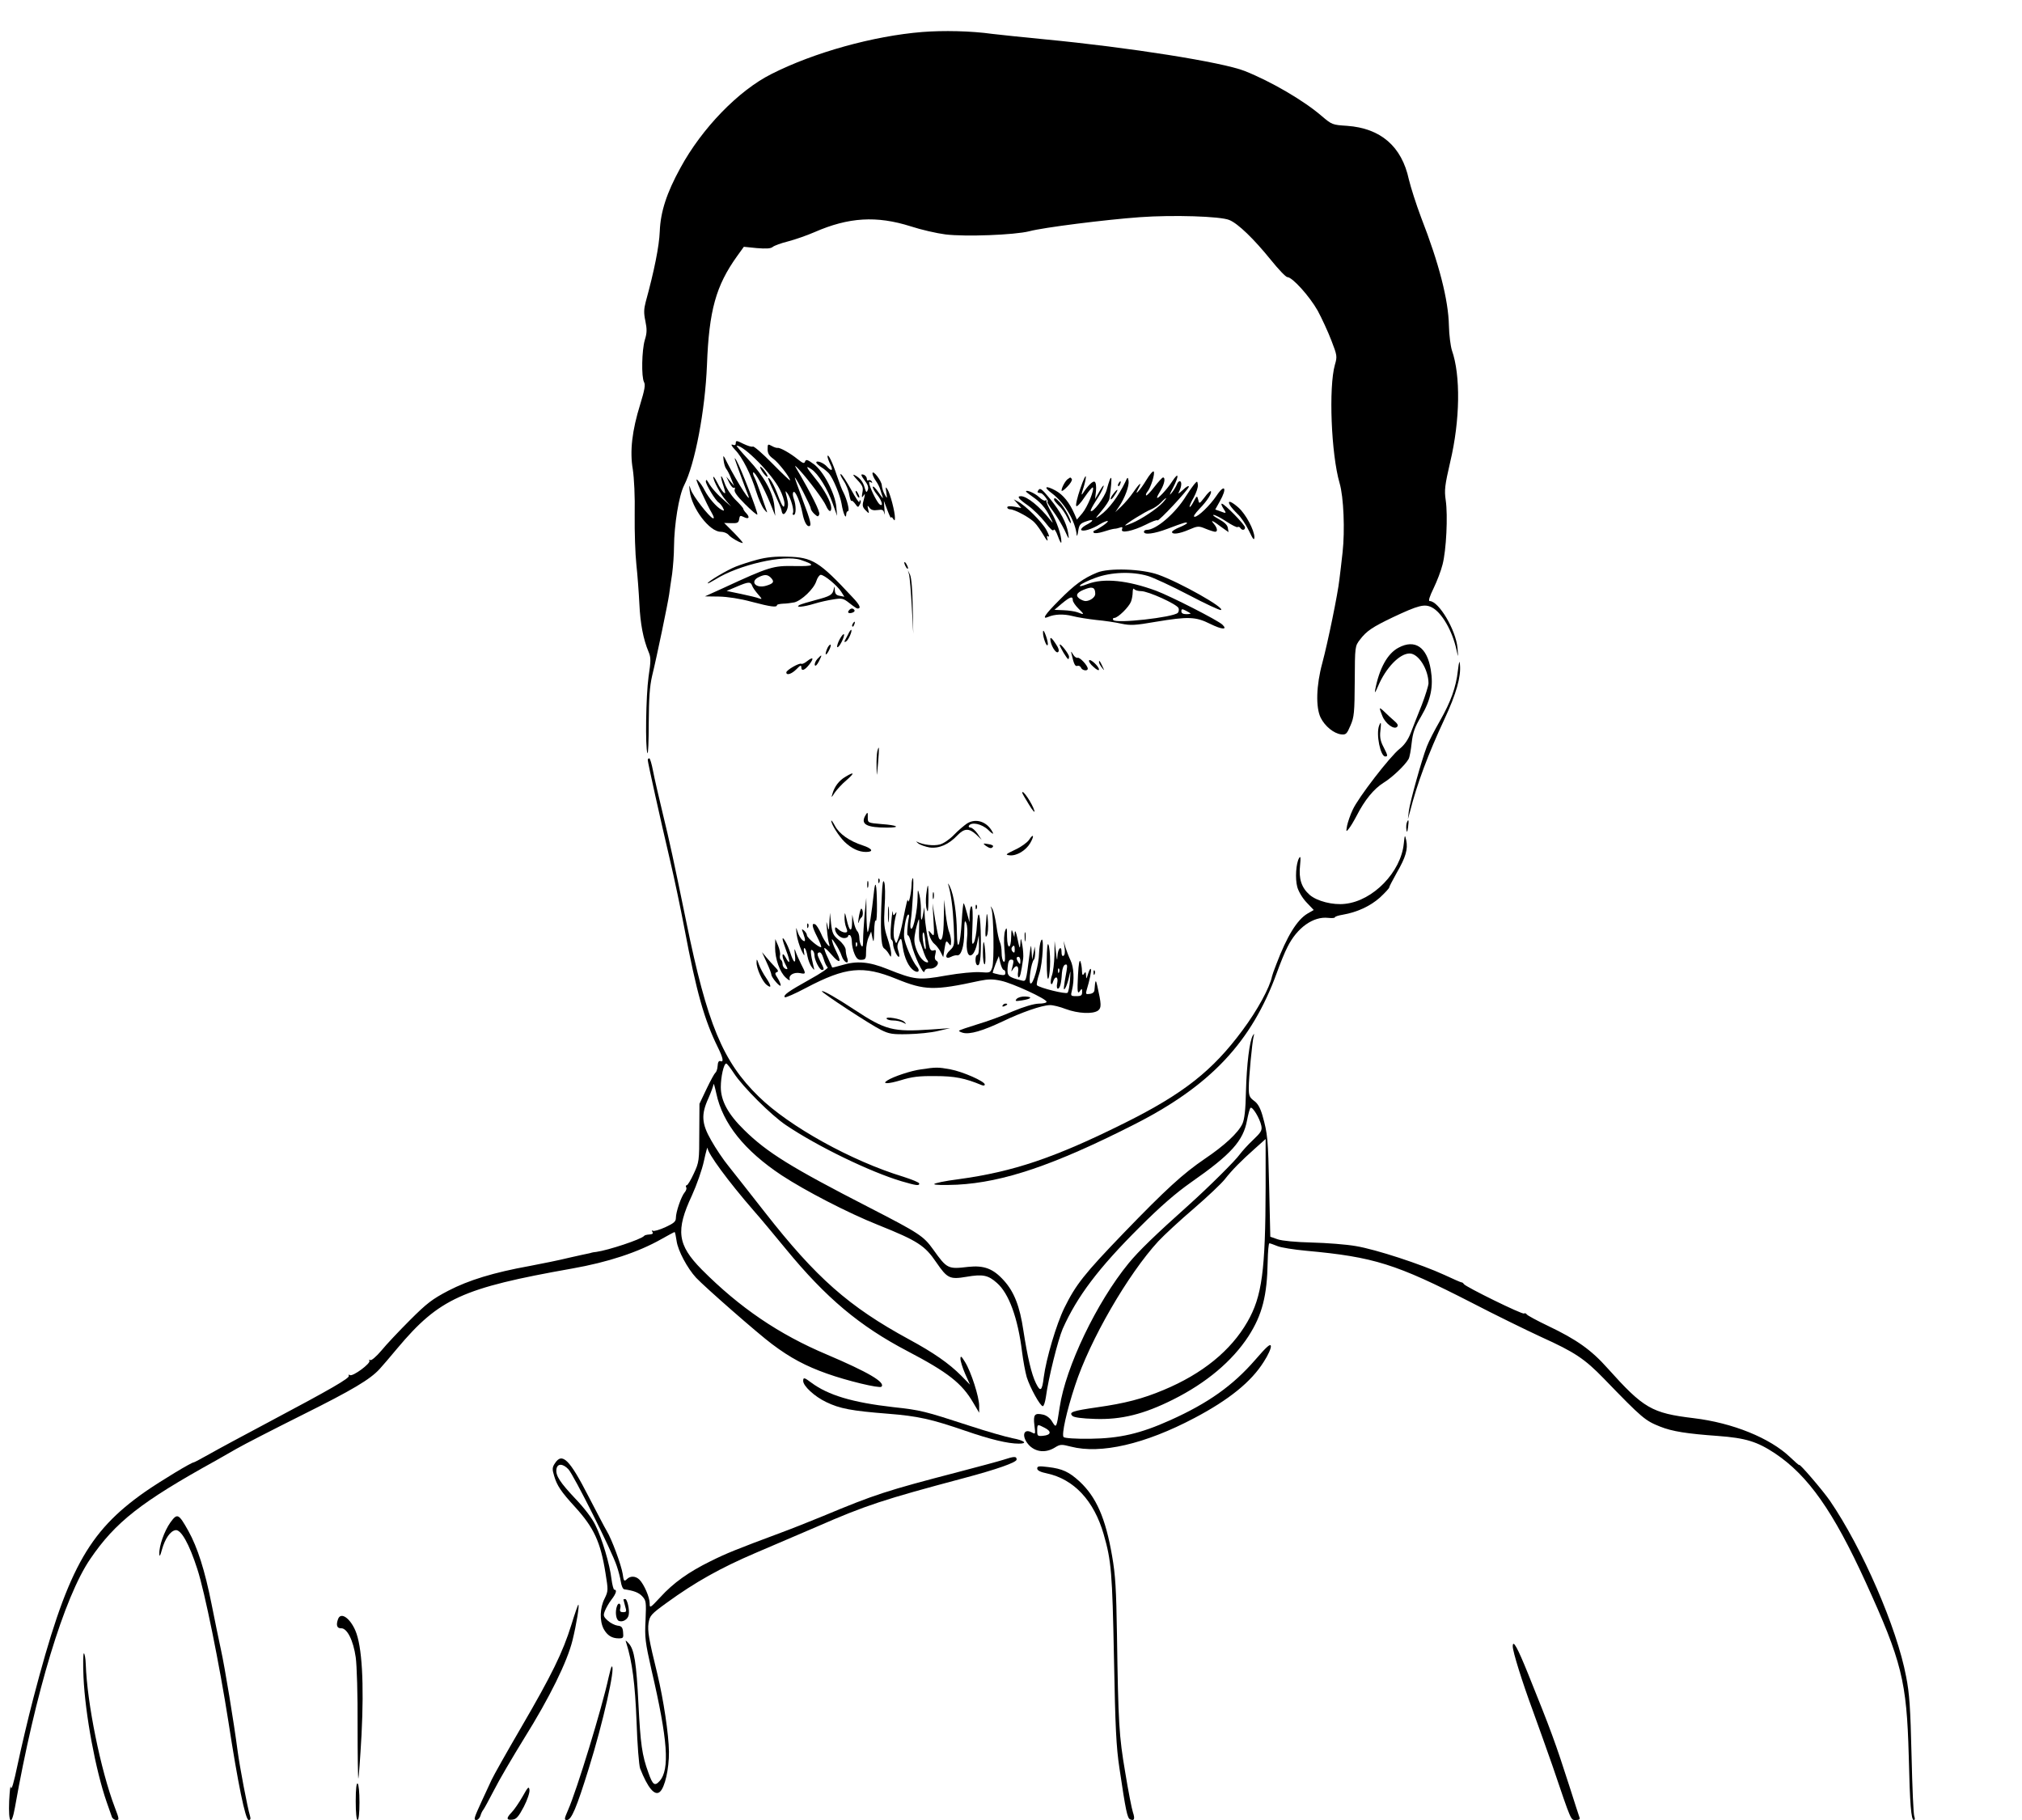 <?xml version="1.0" standalone="no"?>
<!DOCTYPE svg PUBLIC "-//W3C//DTD SVG 20010904//EN"
 "http://www.w3.org/TR/2001/REC-SVG-20010904/DTD/svg10.dtd">
<svg version="1.0" xmlns="http://www.w3.org/2000/svg"
 width="1080pt" height="972pt" viewBox="0 0 1080 972"
 preserveAspectRatio="xMidYMid meet">

<g transform="translate(0,972) scale(0.1,-0.1)"
fill="#000000" stroke="none">
<path d="M4925 9549 c-259 -21 -577 -109 -804 -224 -176 -88 -372 -290 -487
-502 -73 -133 -106 -234 -110 -338 -3 -80 -30 -213 -75 -377 -10 -38 -11 -60
-2 -102 9 -44 9 -64 -3 -102 -16 -55 -19 -196 -4 -225 8 -14 3 -42 -20 -117
-44 -141 -57 -252 -40 -349 7 -48 12 -143 10 -243 -1 -91 3 -210 9 -265 6 -55
13 -149 16 -209 5 -108 21 -190 49 -257 13 -30 13 -48 0 -134 -14 -102 -18
-376 -6 -407 4 -10 7 62 7 160 1 135 5 195 18 252 26 106 84 387 91 435 3 22
10 72 16 110 5 39 10 104 10 145 1 118 26 273 54 328 58 114 112 398 122 642
11 293 48 424 161 582 l36 50 69 -7 c50 -4 74 -3 85 6 8 7 46 21 83 30 38 10
101 32 140 49 183 80 332 89 515 31 55 -18 138 -37 185 -43 106 -13 369 -3
448 17 74 20 408 62 589 75 179 13 432 5 479 -15 47 -19 132 -102 221 -212 41
-51 81 -93 89 -93 27 0 119 -103 162 -179 22 -41 55 -112 73 -159 31 -80 32
-86 19 -130 -34 -120 -20 -477 25 -632 22 -74 29 -254 16 -370 -6 -52 -13
-117 -17 -145 -8 -75 -62 -337 -91 -445 -33 -121 -36 -238 -9 -293 23 -46 70
-84 109 -89 26 -3 31 2 50 47 20 45 22 70 23 237 1 186 1 187 28 222 35 46 66
67 177 120 136 64 168 72 207 52 53 -27 110 -126 132 -229 9 -41 9 -41 5 11
-8 96 -100 252 -149 252 -8 0 0 25 21 68 18 37 40 94 48 127 20 76 29 261 17
343 -8 55 -5 79 24 205 53 223 56 463 9 596 -7 22 -15 82 -16 132 -3 138 -52
330 -149 579 -26 69 -55 160 -65 202 -38 176 -150 273 -330 286 -78 5 -81 6
-135 52 -96 83 -271 185 -412 241 -119 47 -618 126 -1068 169 -118 11 -244 25
-280 29 -114 16 -262 19 -375 10z"/>
<path d="M3930 7354 c0 -11 -5 -14 -17 -9 -11 4 -6 -7 13 -27 40 -41 85 -132
113 -223 12 -39 31 -81 42 -95 17 -20 19 -21 13 -5 -4 11 -18 50 -30 87 -13
37 -28 77 -34 88 -7 12 -9 24 -7 27 8 7 56 -80 89 -160 l29 -72 -5 53 c-7 72
-55 158 -139 248 -38 41 -66 74 -62 74 40 0 189 -152 230 -234 14 -27 25 -61
25 -75 0 -33 -12 -18 -35 44 -19 52 -45 98 -52 92 -2 -2 13 -38 33 -80 19 -42
37 -83 38 -91 4 -28 15 -29 28 -2 9 21 9 37 1 69 -10 38 -10 40 3 22 18 -25
37 -92 29 -105 -3 -6 -1 -10 4 -10 14 0 14 51 1 86 -6 16 -7 31 -2 36 10 10
37 -55 48 -112 8 -43 22 -70 34 -70 17 0 11 25 -34 144 -24 64 -42 116 -41
116 7 0 85 -152 85 -164 0 -7 9 -21 20 -31 18 -16 20 -16 26 -2 5 14 -40 105
-123 246 -11 19 -7 17 17 -9 51 -56 128 -159 142 -191 14 -32 28 -38 28 -11
-1 30 -36 96 -84 155 -52 64 -56 74 -22 51 35 -22 87 -106 114 -184 l23 -65
-4 48 c-7 73 -69 191 -120 228 -34 25 -42 27 -47 14 -4 -12 -11 -10 -40 13
-39 32 -95 63 -107 60 -4 -1 -18 3 -30 10 -22 12 -23 11 -23 -17 0 -22 8 -35
30 -51 27 -19 90 -100 90 -115 0 -4 -43 37 -95 90 -52 53 -99 94 -104 90 -6
-3 -28 4 -51 15 -35 18 -40 18 -40 4z"/>
<path d="M3865 7262 c2 -18 8 -39 14 -46 6 -7 18 -30 26 -52 l16 -39 -21 25
-21 25 16 -33 c9 -18 20 -30 25 -27 6 3 7 -1 4 -10 -4 -11 13 -35 55 -77 34
-34 63 -59 66 -56 6 6 -87 246 -111 288 -9 15 -12 17 -8 5 9 -28 60 -166 69
-187 25 -62 -54 60 -109 167 -23 47 -25 48 -21 17z"/>
<path d="M4420 7282 c0 -7 7 -26 15 -42 17 -34 7 -40 -19 -11 -18 20 -56 34
-56 21 0 -4 12 -16 28 -26 15 -9 33 -25 40 -33 23 -28 59 -115 67 -161 8 -51
24 -88 25 -57 0 9 4 17 9 17 11 0 -5 63 -24 100 -8 14 -23 54 -35 90 -22 68
-49 124 -50 102z"/>
<path d="M4060 7225 c0 -5 9 -21 20 -35 11 -14 20 -20 20 -15 0 6 -9 21 -20
35 -11 14 -20 21 -20 15z"/>
<path d="M6122 7155 c-32 -53 -67 -91 -43 -47 23 42 10 35 -23 -13 -19 -28
-49 -63 -67 -80 l-32 -30 21 31 c30 44 54 109 50 136 -4 22 -5 22 -18 -7 -36
-75 -88 -145 -135 -178 -28 -20 -27 -18 9 25 22 26 41 55 42 65 18 129 12 147
-15 47 -11 -40 -74 -124 -85 -113 -3 3 10 27 28 55 18 27 36 60 40 74 4 14 -4
6 -19 -20 l-26 -45 5 42 c2 25 0 46 -7 50 -10 6 -37 -21 -64 -63 -8 -12 -7 -2
2 25 8 24 15 53 15 65 -1 11 -14 -17 -30 -64 -16 -47 -26 -88 -21 -93 4 -4 25
18 45 49 21 31 40 53 43 51 10 -11 -28 -104 -56 -138 l-29 -34 -13 30 c-26 60
-60 102 -99 124 -56 31 -70 22 -21 -14 66 -49 126 -150 132 -223 1 -9 5 1 8
22 5 34 11 41 44 52 43 15 41 2 -4 -21 -16 -9 -27 -20 -24 -25 7 -11 57 3 101
31 19 11 38 19 41 16 5 -5 -47 -41 -72 -51 -5 -2 -7 -7 -3 -11 5 -5 27 -2 50
5 24 8 50 15 60 16 9 0 23 4 32 7 11 4 13 1 9 -10 -9 -23 57 -10 129 26 31 16
58 26 60 22 4 -10 168 166 168 180 0 7 -14 0 -31 -17 -26 -23 -29 -25 -20 -7
13 26 14 53 2 53 -5 0 -12 -8 -15 -17 -4 -10 -15 -29 -26 -43 -16 -20 -15 -14
5 24 34 66 32 90 -4 35 -27 -42 -81 -100 -81 -86 0 4 9 21 20 39 20 34 26 68
12 68 -4 0 -25 -23 -46 -50 -21 -28 -41 -48 -44 -46 -3 3 0 12 6 19 19 22 43
100 34 109 -4 4 -22 -17 -40 -47z m88 -120 c-31 -33 -114 -88 -162 -108 -21
-9 -38 -15 -38 -13 0 7 108 74 137 85 17 7 41 23 54 37 12 13 25 24 27 24 3 0
-5 -11 -18 -25z"/>
<path d="M4660 7192 c0 -8 8 -26 18 -40 11 -15 21 -36 24 -47 3 -11 9 -29 13
-40 4 -11 -5 -1 -21 23 -16 23 -30 38 -32 32 -2 -5 8 -24 22 -41 25 -30 36
-66 16 -54 -12 7 -44 68 -55 104 -5 18 -4 22 5 16 9 -5 11 -4 6 4 -4 6 -12 9
-17 6 -5 -4 -9 0 -9 8 0 8 -7 17 -15 21 -20 7 -19 0 6 -34 15 -19 19 -35 14
-47 -6 -15 -9 -14 -16 10 -9 34 -25 54 -53 69 -14 7 -10 -1 13 -25 29 -31 33
-41 27 -69 -4 -23 -3 -29 4 -18 12 19 12 13 2 -25 -7 -24 -5 -34 11 -50 20
-20 20 -20 14 5 -5 22 -4 23 7 8 9 -12 22 -15 43 -12 27 4 32 1 36 -18 2 -13
3 -3 1 22 l-3 45 19 -50 c10 -27 19 -45 19 -40 1 6 6 3 11 -5 8 -12 10 -12 10
5 0 32 -25 128 -39 150 -11 18 -12 16 -7 -15 5 -35 5 -35 -9 -10 -8 14 -14 35
-15 47 0 24 -49 87 -50 65z"/>
<path d="M4505 7154 c14 -20 28 -55 31 -76 4 -21 9 -36 12 -33 3 3 12 -5 20
-16 14 -20 16 -20 24 -4 6 9 7 19 4 22 -3 4 -6 0 -6 -8 0 -8 -20 22 -44 66
-24 43 -48 81 -55 83 -6 2 0 -13 14 -34z"/>
<path d="M3810 7172 c0 -20 40 -94 69 -127 l26 -30 -34 30 c-40 34 -71 69 -88
99 -9 15 -12 17 -13 5 0 -17 52 -103 69 -113 6 -4 16 -16 22 -27 9 -18 8 -19
-8 -11 -27 15 -68 63 -88 101 -9 19 -26 44 -37 55 -14 15 -9 -2 17 -59 20 -44
45 -95 56 -113 12 -21 15 -32 7 -30 -20 7 -108 120 -118 153 -10 29 -10 28 -6
-8 11 -92 106 -217 165 -217 16 0 34 -7 42 -16 13 -16 62 -44 76 -44 4 0 -17
24 -46 54 l-53 53 39 -1 c32 -1 38 2 41 21 3 20 6 21 24 12 27 -14 35 -3 15
19 -10 10 -17 21 -17 25 0 4 -19 26 -43 49 -23 24 -48 62 -56 86 -8 23 -16 40
-19 38 -2 -3 3 -26 12 -51 12 -38 13 -45 1 -35 -7 6 -23 30 -34 53 -12 23 -21
36 -21 29z"/>
<path d="M5704 7162 c-13 -8 -34 -46 -34 -62 0 -6 14 3 30 20 17 17 28 35 25
41 -7 11 -7 11 -21 1z"/>
<path d="M5975 7139 c-4 -6 -5 -12 -2 -15 2 -3 7 2 10 11 7 17 1 20 -8 4z"/>
<path d="M6379 7134 c-9 -11 -29 -39 -44 -63 -57 -93 -160 -181 -210 -181 -8
0 -15 -4 -15 -10 0 -18 55 -11 126 16 90 34 104 38 104 30 0 -3 -18 -13 -40
-22 -22 -9 -40 -20 -40 -25 0 -15 39 -10 90 12 47 20 52 21 90 5 22 -9 45 -16
50 -16 16 0 12 21 -7 43 -21 24 -5 17 45 -21 l34 -24 -4 23 c-2 15 -18 30 -47
46 -24 13 -37 23 -29 23 9 0 39 -16 68 -35 29 -19 56 -33 60 -30 5 3 11 1 15
-5 9 -14 25 -12 25 3 0 14 -110 127 -124 127 -5 0 -1 -11 8 -25 18 -28 18 -29
-18 -15 l-25 9 24 43 c41 72 27 97 -17 31 -35 -52 -98 -113 -117 -113 -10 0 0
15 26 43 42 43 68 85 60 94 -3 2 -18 -12 -33 -33 -28 -36 -29 -36 -34 -13 -6
23 -7 23 -24 -9 -10 -19 -19 -32 -22 -29 -2 2 7 25 22 50 14 26 24 56 22 68
-3 21 -3 21 -19 3z"/>
<path d="M5545 7100 c-6 -10 -5 -11 15 -14 11 -1 45 -46 35 -46 -4 0 9 -22 29
-49 20 -26 47 -72 62 -102 25 -54 25 -54 19 -14 -9 53 -41 113 -95 179 -47 57
-55 63 -65 46z"/>
<path d="M5947 7083 c-11 -13 -17 -26 -14 -29 2 -3 12 7 21 22 23 33 17 39 -7
7z"/>
<path d="M4570 7095 c0 -5 5 -17 10 -25 5 -8 10 -10 10 -5 0 6 -5 17 -10 25
-5 8 -10 11 -10 5z"/>
<path d="M5480 7095 c0 -2 21 -18 48 -37 31 -23 57 -53 75 -89 24 -45 25 -49
6 -25 -56 71 -124 126 -156 126 -24 0 -12 -15 38 -50 27 -19 68 -60 91 -89 28
-37 43 -50 46 -41 3 8 13 -7 23 -35 10 -28 18 -41 18 -29 1 34 -25 110 -55
161 -16 27 -27 53 -25 58 1 6 -1 7 -5 2 -4 -4 -20 4 -34 18 -22 21 -70 42 -70
30z"/>
<path d="M5630 7052 c0 -5 12 -19 26 -33 15 -13 35 -42 45 -64 10 -22 19 -34
19 -27 0 19 -35 83 -60 110 -22 23 -30 27 -30 14z"/>
<path d="M5435 7030 l20 -23 -37 7 c-24 4 -38 3 -38 -4 0 -5 7 -10 15 -10 24
0 108 -45 132 -72 12 -12 33 -43 48 -68 14 -25 23 -34 20 -21 -5 17 -4 22 5
16 7 -5 2 11 -11 35 -24 43 -112 131 -153 152 l-21 11 20 -23z"/>
<path d="M6569 7023 c5 -10 24 -31 41 -48 18 -16 45 -57 61 -90 22 -46 28 -54
29 -34 0 37 -46 124 -86 159 -39 34 -60 40 -45 13z"/>
<path d="M4045 6731 c-38 -10 -90 -27 -115 -37 -46 -18 -150 -80 -150 -89 0
-3 19 7 42 21 122 77 365 133 454 104 84 -28 76 -35 -33 -33 -114 2 -132 -3
-383 -119 l-95 -43 75 -1 c46 -1 113 -11 175 -28 102 -27 135 -31 135 -18 0 4
15 7 33 8 17 0 44 4 60 7 39 10 104 72 117 113 6 19 17 34 24 34 19 0 88 -57
109 -90 l17 -27 -25 5 c-19 3 -25 11 -26 31 -2 22 -2 23 -6 4 -6 -30 -18 -37
-98 -58 -38 -10 -77 -22 -85 -26 -26 -15 21 -11 80 7 29 9 75 19 102 23 45 7
52 6 85 -20 20 -16 39 -29 43 -29 21 0 14 18 -28 62 -176 189 -212 212 -347
215 -64 2 -111 -3 -160 -16z m71 -95 c22 -22 17 -32 -23 -44 -56 -17 -90 22
-40 46 31 15 46 14 63 -2z m-99 -43 c3 -10 18 -31 32 -47 22 -25 23 -28 6 -22
-11 5 -55 15 -97 24 l-77 16 52 22 c65 28 76 28 84 7z"/>
<path d="M4830 6715 c0 -5 5 -17 10 -25 5 -8 10 -10 10 -5 0 6 -5 17 -10 25
-5 8 -10 11 -10 5z"/>
<path d="M5860 6662 c-73 -30 -120 -64 -202 -147 -77 -77 -95 -105 -60 -90 34
15 83 17 130 5 26 -7 83 -16 127 -21 44 -4 105 -13 135 -20 48 -10 73 -9 182
10 175 29 214 28 292 -11 63 -31 95 -33 65 -4 -23 23 -279 153 -354 181 -153
56 -279 69 -366 36 -34 -13 -47 -15 -39 -6 6 7 42 25 81 39 84 31 195 35 280
10 30 -9 127 -54 217 -101 89 -47 167 -83 173 -81 27 9 -219 148 -335 189 -87
31 -263 37 -326 11z m-10 -114 c0 -18 -28 -38 -52 -38 -8 0 -23 6 -34 14 -23
18 -10 35 39 52 34 12 47 5 47 -28z m245 15 c38 0 192 -70 200 -91 3 -8 1 -20
-4 -25 -24 -24 -333 -59 -345 -38 -4 6 -1 11 6 11 19 0 78 58 89 87 5 13 9 36
9 51 0 15 4 22 8 16 4 -6 21 -11 37 -11z m-365 -48 c0 -9 14 -29 30 -45 34
-33 33 -35 -5 -20 -14 5 -47 10 -74 11 l-49 2 40 34 c44 36 58 41 58 18z m629
-71 c2 -2 -8 -4 -22 -4 -18 0 -27 5 -27 15 0 13 4 14 23 4 12 -6 24 -13 26
-15z"/>
<path d="M4856 6650 c3 -14 10 -90 14 -170 l8 -145 -3 145 c-1 86 -7 155 -14
170 l-12 25 7 -25z"/>
<path d="M4537 6463 c-13 -13 -7 -21 13 -16 11 3 17 9 14 14 -6 11 -18 12 -27
2z"/>
<path d="M4555 6389 c-4 -6 -5 -12 -2 -15 2 -3 7 2 10 11 7 17 1 20 -8 4z"/>
<path d="M4530 6332 c-8 -15 -16 -31 -19 -36 -2 -5 1 -6 8 -2 13 8 34 56 28
62 -2 2 -10 -8 -17 -24z"/>
<path d="M5571 6343 c-1 -27 20 -82 25 -67 3 5 -2 28 -10 50 -10 27 -15 32
-15 17z"/>
<path d="M4485 6306 c-10 -19 -16 -38 -13 -42 8 -7 40 54 36 68 -2 5 -12 -6
-23 -26z"/>
<path d="M5610 6307 c0 -30 30 -81 42 -69 7 7 2 22 -16 48 -17 26 -26 33 -26
21z"/>
<path d="M4421 6262 c-6 -12 -11 -27 -11 -34 1 -7 8 0 16 15 9 16 13 31 11 34
-3 2 -10 -4 -16 -15z"/>
<path d="M5660 6276 c0 -10 39 -76 46 -76 2 0 4 6 4 13 0 14 -49 77 -50 63z"/>
<path d="M7470 6261 c-59 -31 -103 -110 -125 -226 -4 -20 1 -14 15 19 42 100
116 176 169 176 48 0 101 -86 101 -160 -1 -14 -17 -65 -36 -115 -20 -49 -46
-116 -58 -147 -15 -39 -34 -66 -60 -87 -52 -41 -223 -263 -251 -326 -13 -27
-26 -66 -30 -85 -6 -34 -5 -34 10 -15 9 11 28 43 42 70 42 82 91 142 142 174
46 28 116 94 135 128 5 9 12 47 16 85 6 54 16 84 50 141 53 90 67 161 52 251
-20 120 -84 164 -172 117z"/>
<path d="M5724 6225 c12 -53 19 -66 31 -61 7 2 16 -2 19 -10 6 -15 36 -20 36
-5 0 16 -42 62 -54 58 -6 -2 -17 5 -24 17 -12 20 -13 20 -8 1z"/>
<path d="M4366 6201 c-10 -11 -16 -26 -14 -33 3 -8 12 0 22 20 19 37 17 40 -8
13z"/>
<path d="M4311 6189 c-12 -10 -27 -17 -31 -14 -11 6 -80 -34 -80 -46 0 -18 28
-9 54 17 21 22 26 23 26 10 0 -23 19 -16 44 17 25 33 19 41 -13 16z"/>
<path d="M5817 6193 c-3 -5 7 -21 24 -35 16 -15 29 -21 29 -14 0 17 -47 60
-53 49z"/>
<path d="M7787 6139 c-10 -90 -38 -167 -96 -269 -27 -47 -59 -108 -70 -137
-28 -73 -89 -292 -96 -344 l-5 -44 11 40 c37 147 97 308 184 494 64 137 89
227 83 291 -2 26 -5 19 -11 -31z"/>
<path d="M5870 6184 c0 -6 7 -19 16 -30 14 -18 14 -18 3 6 -14 31 -19 36 -19
24z"/>
<path d="M7370 5936 c0 -4 6 -22 14 -41 17 -41 62 -73 78 -57 8 8 3 17 -17 34
-15 13 -38 34 -51 47 -13 13 -24 21 -24 17z"/>
<path d="M7366 5844 c-17 -45 7 -164 33 -164 15 0 14 5 -10 52 -16 30 -20 53
-16 85 5 46 3 53 -7 27z"/>
<path d="M4686 5708 c-3 -13 -5 -50 -4 -83 1 -59 1 -58 8 20 7 84 6 100 -4 63z"/>
<path d="M3460 5660 c0 -12 66 -310 119 -535 22 -93 56 -255 76 -360 65 -345
107 -492 180 -640 27 -55 32 -80 13 -72 -9 3 -14 -6 -15 -26 -1 -17 -7 -33
-12 -36 -5 -4 -26 -42 -47 -86 l-38 -80 -1 -155 c0 -149 -1 -157 -29 -217 -16
-35 -33 -63 -38 -63 -5 0 -6 -5 -3 -11 4 -5 0 -18 -8 -27 -18 -21 -47 -104
-47 -137 0 -19 -11 -28 -56 -49 -31 -14 -61 -23 -67 -19 -6 3 -7 1 -3 -5 7
-11 3 -14 -26 -16 -7 -1 -15 -3 -18 -7 -16 -18 -190 -76 -255 -85 -11 -1 -22
-3 -25 -4 -3 -1 -9 -3 -15 -4 -5 -1 -53 -11 -105 -23 -52 -13 -147 -32 -210
-44 -194 -35 -327 -76 -435 -132 -86 -45 -115 -67 -205 -157 -58 -58 -127
-131 -153 -163 -27 -32 -53 -54 -59 -51 -6 4 -8 3 -5 -3 9 -14 -89 -86 -104
-77 -7 4 -9 3 -6 -3 8 -12 -93 -70 -428 -248 -132 -70 -275 -147 -317 -171
-43 -24 -80 -44 -83 -44 -13 0 -176 -99 -260 -157 -308 -216 -419 -422 -597
-1103 -28 -107 -65 -265 -83 -350 -22 -105 -34 -145 -37 -125 -2 17 -6 -16 -9
-73 -5 -121 12 -140 31 -34 108 611 263 1123 402 1326 134 197 272 305 668
524 25 14 76 43 114 65 38 22 196 103 350 180 269 134 363 190 414 246 13 14
56 64 95 111 223 265 346 321 932 425 193 34 353 87 477 157 37 21 69 38 71
38 3 0 7 -22 11 -48 7 -51 57 -145 104 -196 47 -50 331 -299 405 -354 98 -74
181 -118 294 -158 106 -38 280 -80 291 -70 23 23 -71 78 -292 172 -256 108
-465 250 -668 454 -130 132 -140 208 -52 396 25 55 54 137 64 184 10 47 19 78
19 69 2 -30 108 -175 246 -334 34 -38 111 -131 172 -205 215 -262 394 -412
650 -546 216 -113 291 -172 351 -275 l32 -54 0 37 c0 47 -43 181 -75 233 -20
33 -25 36 -25 18 0 -12 11 -48 25 -80 l26 -58 -48 49 c-64 64 -145 121 -278
193 -322 175 -496 329 -770 679 -77 98 -163 208 -192 244 -29 35 -71 98 -94
139 -52 90 -55 139 -15 226 14 32 26 65 27 74 1 9 7 -13 15 -49 34 -160 150
-305 349 -437 125 -82 354 -201 515 -265 212 -85 250 -110 311 -200 59 -86 72
-92 161 -77 88 15 116 9 163 -33 64 -56 112 -188 134 -368 6 -47 17 -107 25
-135 18 -57 72 -155 86 -155 5 0 12 21 16 47 14 105 65 307 90 366 77 173 191
324 410 542 113 113 194 183 275 240 215 150 280 222 300 333 6 31 14 61 18
65 10 10 50 -56 58 -95 5 -25 -1 -35 -44 -76 -28 -26 -59 -61 -71 -77 -22 -32
-164 -173 -272 -270 -179 -160 -268 -246 -322 -312 -171 -209 -336 -554 -368
-768 -17 -113 -18 -114 -40 -78 -11 19 -30 34 -49 38 -45 10 -53 0 -46 -57 6
-48 6 -49 -14 -38 -48 25 -56 -26 -12 -71 36 -35 88 -39 135 -10 29 18 35 18
86 5 159 -41 395 13 660 153 184 97 303 193 370 300 23 35 40 73 38 84 -2 15
-21 -1 -84 -74 -119 -137 -251 -231 -454 -322 -160 -72 -270 -97 -427 -99 -76
-1 -136 3 -142 9 -12 12 16 139 61 275 79 243 283 595 445 771 31 33 116 112
190 175 73 63 147 133 165 156 41 52 87 98 161 164 l57 51 0 -256 c-1 -448
-19 -584 -97 -720 -89 -155 -241 -278 -447 -364 -114 -48 -208 -72 -356 -93
-132 -19 -152 -26 -132 -46 8 -8 51 -14 120 -16 141 -5 261 25 417 103 178 89
316 205 403 338 74 115 100 217 103 400 1 53 5 97 9 97 4 0 23 -7 43 -15 19
-8 89 -19 154 -25 361 -33 479 -70 883 -277 123 -64 291 -146 373 -184 179
-81 231 -116 334 -222 206 -213 220 -224 300 -256 65 -26 143 -38 309 -50 148
-11 210 -30 306 -94 176 -118 310 -308 483 -687 193 -423 219 -528 230 -925 6
-264 13 -345 27 -345 6 0 7 8 3 18 -5 9 -11 156 -15 327 -6 252 -11 331 -29
421 -49 261 -234 686 -407 939 -38 55 -164 202 -164 191 0 -3 -22 16 -49 42
-107 102 -306 183 -515 208 -224 27 -267 52 -459 266 -88 99 -166 154 -319
227 -59 28 -110 56 -113 61 -4 6 -10 8 -15 5 -10 -6 -311 142 -321 157 -3 5
-9 10 -12 9 -4 0 -45 18 -92 40 -124 57 -365 136 -473 154 -51 9 -156 17 -235
19 -85 2 -158 9 -182 17 l-40 14 -6 260 c-6 266 -8 288 -36 388 -12 41 -25 64
-45 78 -24 18 -28 27 -28 69 0 53 18 244 26 275 4 15 3 17 -4 5 -18 -28 -33
-154 -37 -297 -2 -103 -8 -150 -19 -175 -23 -49 -97 -117 -201 -187 -116 -79
-208 -163 -433 -396 -211 -219 -256 -276 -317 -400 -43 -88 -97 -271 -110
-370 -9 -75 -18 -81 -42 -32 -24 49 -45 140 -67 282 -19 128 -49 205 -103 265
-58 65 -107 83 -192 74 -108 -13 -113 -10 -186 92 -52 73 -76 88 -340 224
-421 216 -548 295 -670 415 -86 84 -125 156 -125 229 0 55 16 126 29 126 4 0
23 -24 41 -52 46 -71 200 -225 278 -277 169 -114 450 -250 618 -300 79 -23 94
-25 94 -12 0 6 -38 21 -84 36 -277 84 -611 269 -774 429 -192 187 -275 389
-386 931 -68 331 -90 433 -126 580 -21 88 -45 190 -52 228 -7 37 -16 67 -20
67 -5 0 -8 -4 -8 -10z m2121 -3566 c37 -19 33 -38 -9 -42 -30 -3 -32 -1 -32
27 0 36 1 36 41 15z"/>
<path d="M4515 5571 c-34 -20 -58 -52 -69 -91 -7 -22 -5 -21 12 6 11 16 39 47
63 67 46 40 43 48 -6 18z"/>
<path d="M5460 5486 c0 -3 16 -31 36 -63 19 -32 33 -47 29 -33 -11 38 -65 119
-65 96z"/>
<path d="M4620 5361 c-23 -44 11 -61 118 -61 77 0 57 13 -31 19 -71 6 -72 7
-72 34 1 32 -1 33 -15 8z"/>
<path d="M4440 5337 c-1 -18 41 -84 72 -114 36 -34 75 -53 113 -53 44 0 35 18
-17 35 -71 23 -125 61 -148 104 -11 20 -19 32 -20 28z"/>
<path d="M5165 5322 c-16 -11 -48 -38 -70 -61 -22 -23 -55 -46 -75 -51 -33 -9
-89 -2 -121 14 -8 4 -6 1 5 -8 10 -8 38 -18 61 -22 50 -7 103 16 149 65 37 38
61 39 100 4 l29 -28 -22 33 c-12 17 -29 32 -37 32 -8 0 -12 5 -9 10 14 22 69
10 103 -22 22 -22 31 -26 24 -13 -29 57 -89 77 -137 47z"/>
<path d="M7514 5326 c-3 -8 -4 -25 -2 -38 3 -17 5 -13 9 15 5 38 2 47 -7 23z"/>
<path d="M5496 5234 c-10 -14 -43 -38 -74 -52 -52 -25 -54 -27 -29 -30 37 -4
87 26 110 66 23 40 17 53 -7 16z"/>
<path d="M7498 5215 c-15 -152 -164 -306 -313 -322 -65 -8 -151 14 -190 48
-44 39 -59 86 -51 158 4 41 3 51 -5 39 -17 -29 -22 -110 -10 -155 7 -25 28
-60 50 -83 l38 -40 -33 -19 c-56 -33 -110 -121 -167 -271 -12 -30 -22 -59 -23
-65 -12 -59 -78 -181 -158 -288 -159 -215 -315 -338 -626 -493 -377 -188 -598
-262 -892 -302 -71 -9 -128 -21 -128 -26 0 -5 50 -6 123 -3 246 13 516 104
940 319 412 208 632 442 767 813 18 50 43 112 57 138 51 103 138 164 217 155
20 -2 36 -1 36 3 0 4 19 10 43 14 75 13 145 45 197 91 27 25 50 50 50 54 0 5
19 40 41 80 47 81 60 125 50 172 -7 32 -8 31 -13 -17z"/>
<path d="M5265 5203 c22 -15 32 -16 39 -4 3 5 -8 11 -26 13 -28 5 -29 4 -13
-9z"/>
<path d="M4691 5014 c0 -11 3 -14 6 -6 3 7 2 16 -1 19 -3 4 -6 -2 -5 -13z"/>
<path d="M4710 4938 c-9 -177 -5 -269 11 -282 9 -6 21 -20 27 -31 11 -19 11
-19 12 3 0 12 -9 50 -20 83 -18 53 -20 76 -15 168 4 58 3 116 -2 129 -6 17
-10 -2 -13 -70z"/>
<path d="M4869 4993 c-2 -44 -15 -105 -19 -83 -2 14 -7 -3 -29 -115 -5 -27
-15 -65 -22 -84 -12 -34 -12 -34 -21 -10 -9 22 -5 83 8 134 4 16 3 17 -5 5 -9
-12 -11 -10 -12 10 -1 14 -5 -13 -9 -60 -5 -48 -4 -86 1 -88 5 -2 9 -12 9 -22
0 -24 21 -70 31 -70 4 0 3 13 -2 29 -8 22 -7 36 2 53 12 22 14 20 21 -31 9
-59 32 -107 60 -125 24 -15 34 0 15 22 -23 26 -65 122 -68 157 -3 38 10 113
21 120 4 3 7 -3 5 -12 -9 -45 -12 -103 -6 -98 4 2 13 -18 19 -46 15 -64 65
-170 70 -147 2 11 12 16 29 15 30 -2 56 29 35 42 -9 5 -11 17 -6 35 5 21 3 25
-9 20 -9 -3 -17 1 -21 13 -10 36 -26 137 -27 177 l-2 41 -7 -40 c-8 -45 -13
-31 -11 30 0 22 -3 56 -8 75 -9 34 -9 34 -10 -16 -1 -66 -21 -164 -33 -164 -6
0 -7 17 -4 38 10 67 19 232 12 232 -3 0 -7 -17 -7 -37z m40 -236 c-1 -29 0
-57 3 -63 3 -5 11 -27 18 -49 7 -22 17 -46 23 -52 5 -7 6 -13 1 -13 -21 1 -45
30 -60 71 -13 38 -13 52 -3 102 7 31 15 57 17 57 2 0 2 -24 1 -53z m35 -106
c-7 -8 -20 66 -15 84 4 13 8 2 12 -30 3 -27 5 -52 3 -54z"/>
<path d="M4632 4995 c0 -16 2 -22 5 -12 2 9 2 23 0 30 -3 6 -5 -1 -5 -18z"/>
<path d="M5065 4995 c15 -51 24 -119 29 -218 5 -107 4 -109 -20 -132 -29 -27
-25 -51 6 -35 11 6 25 9 31 8 22 -5 39 46 39 122 1 61 3 70 11 50 6 -14 8 -50
4 -82 -7 -69 7 -108 31 -83 8 8 19 34 23 57 l9 43 1 -52 c1 -30 -3 -53 -9 -53
-12 0 -13 -47 -1 -54 15 -9 21 34 20 139 -1 132 -14 177 -21 75 -2 -42 -10
-85 -17 -95 -10 -16 -11 0 -7 88 3 64 1 107 -5 107 -5 0 -9 -19 -10 -42 l-1
-43 -13 48 c-7 27 -15 51 -18 53 -2 2 -7 -40 -10 -93 -8 -136 -25 -177 -26
-63 -1 101 -16 200 -37 244 -8 17 -12 22 -9 11z"/>
<path d="M4667 4948 c-10 -94 -26 -200 -32 -206 -3 -3 -6 37 -7 89 l-1 94 -9
-90 c-4 -49 -8 -110 -8 -135 0 -33 -2 -41 -10 -30 -5 8 -10 26 -10 41 0 14 -5
30 -11 36 -7 7 -15 29 -19 50 l-8 38 -1 -44 c-1 -54 -15 -45 -29 19 -9 40 -10
41 -11 13 -1 -17 3 -43 9 -57 8 -21 7 -26 -7 -26 -9 0 -25 7 -35 17 -14 13
-18 13 -18 2 1 -23 26 -49 49 -49 11 0 21 5 21 11 0 5 5 7 10 4 6 -3 10 -20
10 -36 0 -16 6 -45 14 -63 11 -26 20 -34 38 -32 22 1 24 6 24 46 0 25 6 59 14
75 l13 30 7 -35 c6 -28 8 -21 9 35 1 39 5 65 9 58 4 -6 7 34 6 88 -1 111 -9
138 -17 57z m-90 -280 c-3 -8 -6 -5 -6 6 -1 11 2 17 5 13 3 -3 4 -12 1 -19z"/>
<path d="M4947 4941 c-3 -27 -2 -62 3 -77 6 -22 8 -11 9 49 1 42 -1 77 -3 77
-2 0 -6 -22 -9 -49z"/>
<path d="M4982 4935 c0 -16 2 -22 5 -12 2 9 2 23 0 30 -3 6 -5 -1 -5 -18z"/>
<path d="M5041 4813 c-1 -93 -10 -129 -26 -104 -3 6 -12 50 -20 98 l-14 88 5
-90 c5 -85 4 -89 -12 -70 -16 19 -16 19 -10 -10 4 -16 16 -37 26 -45 10 -8 26
-28 34 -44 l14 -28 7 46 c7 42 9 45 21 29 12 -17 13 -16 14 9 0 15 -5 37 -10
50 -6 13 -14 57 -19 98 l-8 75 -2 -102z"/>
<path d="M4743 4835 c0 -38 2 -53 4 -32 2 20 2 52 0 70 -2 17 -4 1 -4 -38z"/>
<path d="M5211 4874 c0 -11 3 -14 6 -6 3 7 2 16 -1 19 -3 4 -6 -2 -5 -13z"/>
<path d="M5296 4865 c11 -33 15 -277 4 -311 -10 -30 -11 -30 -65 -26 -32 2
-108 -5 -182 -18 -145 -26 -167 -24 -314 35 -97 39 -163 45 -244 20 -27 -8
-49 -13 -50 -12 0 1 -11 24 -23 51 -13 26 -21 50 -19 53 3 2 20 -14 39 -36 41
-48 55 -44 29 8 -10 20 -22 47 -25 61 -6 21 -3 19 16 -10 13 -19 28 -48 33
-64 12 -37 42 -51 31 -15 -5 13 -9 34 -9 47 -1 13 -17 36 -37 52 -30 25 -35
36 -41 87 l-6 58 -3 -50 c-3 -49 -3 -50 -11 -15 -6 25 -6 18 -2 -24 2 -33 8
-66 11 -75 14 -39 -26 11 -43 54 -11 24 -25 47 -32 49 -19 8 -16 -13 12 -68
14 -27 23 -51 21 -54 -8 -7 -76 50 -76 63 0 7 -7 18 -15 25 -14 11 -14 10 -5
-14 14 -39 13 -51 -5 -36 -8 7 -20 27 -25 44 -9 28 -9 27 -5 -13 3 -25 15 -63
25 -85 16 -33 19 -35 15 -13 -3 16 -2 26 3 23 5 -3 12 -23 15 -44 4 -20 14
-46 23 -57 15 -19 15 -19 9 5 -16 66 -18 93 -7 86 7 -4 12 -16 12 -27 0 -25
27 -79 40 -79 14 0 13 5 -10 49 -15 31 -17 40 -6 44 9 4 17 -8 25 -33 6 -22
16 -42 22 -46 6 -3 -38 -33 -98 -66 -113 -63 -141 -83 -131 -94 4 -3 55 19
113 50 213 112 304 121 483 48 152 -62 202 -63 445 -10 45 9 69 10 114 0 62
-13 243 -97 243 -112 0 -6 -19 -10 -42 -10 -27 -1 -78 -16 -138 -41 -52 -23
-137 -54 -188 -69 -52 -16 -96 -31 -99 -34 -3 -3 7 -8 21 -12 37 -9 103 10
209 60 104 50 211 87 254 88 16 1 55 -9 86 -21 65 -24 144 -28 172 -8 19 15
18 33 -4 132 -8 37 -11 33 -15 -20 0 -13 -9 -21 -25 -23 -21 -3 -23 -1 -17 20
17 56 26 102 23 112 -3 6 -9 -5 -15 -24 -9 -30 -10 -31 -11 -10 -1 20 -3 22
-11 10 -7 -12 -10 -8 -11 15 0 17 -4 39 -8 50 -5 13 -10 -12 -13 -70 -5 -94
-3 -109 12 -85 8 12 10 10 10 -7 0 -19 -5 -23 -31 -23 -31 0 -31 1 -23 33 13
53 10 121 -8 158 -9 19 -21 50 -27 69 l-10 35 5 -36 c4 -22 1 -40 -5 -43 -7
-5 -11 3 -11 19 0 40 -20 19 -22 -23 -1 -27 -3 -21 -8 23 l-7 60 -1 -76 c-1
-42 -7 -90 -13 -107 -6 -17 -8 -37 -6 -44 4 -8 8 -4 12 10 11 33 29 27 22 -8
-4 -17 -2 -30 3 -30 11 0 19 28 22 84 2 23 9 41 17 44 11 4 13 -3 8 -32 -17
-94 -19 -112 -7 -93 6 9 15 36 20 60 9 39 9 39 5 -17 -2 -32 -8 -63 -13 -68
-9 -9 -149 26 -163 40 -4 4 2 32 12 62 19 56 27 217 9 175 -5 -11 -9 -40 -10
-65 -1 -63 -32 -171 -46 -162 -12 7 4 113 19 128 4 4 6 21 6 38 l-2 31 -7 -35
-7 -35 -3 45 c-3 41 -3 40 -12 -25 -18 -142 -17 -137 -43 -131 -70 18 -76 23
-73 68 2 30 8 43 18 43 16 0 16 -5 6 -45 -6 -21 -5 -22 4 -7 17 27 33 20 28
-13 -3 -16 -1 -30 3 -30 7 0 13 22 24 100 2 14 0 45 -4 70 -8 44 -9 44 -11 10
-2 -31 -4 -28 -15 25 -7 36 -13 50 -15 35 l-2 -25 -8 25 c-7 20 -8 16 -9 -22
-1 -70 -21 -71 -22 -1 0 49 -2 54 -10 33 -6 -15 -8 -55 -4 -99 5 -52 4 -71 -4
-67 -6 4 -11 25 -11 47 0 22 -4 48 -9 57 -5 10 -14 50 -19 89 -6 39 -15 80
-22 90 -11 17 -11 17 -4 -2z m124 -217 c0 -16 -3 -19 -11 -11 -6 6 -8 16 -5
22 11 17 16 13 16 -11z m-59 -108 c5 0 9 -7 9 -16 0 -12 -7 -14 -32 -9 -18 4
-34 8 -35 9 -2 2 5 22 14 46 l18 44 8 -37 c5 -20 13 -37 18 -37z m89 48 c0
-19 -2 -20 -10 -8 -13 19 -13 30 0 30 6 0 10 -10 10 -22z m207 -60 c-3 -8 -6
-5 -6 6 -1 11 2 17 5 13 3 -3 4 -12 1 -19z"/>
<path d="M4598 4865 c-3 -6 -9 -28 -12 -50 -3 -22 -3 -31 1 -20 3 11 10 23 15
26 5 4 8 17 6 30 -2 13 -6 19 -10 14z"/>
<path d="M5270 4835 c-1 -11 -4 -45 -6 -75 -2 -40 0 -50 7 -37 6 9 8 43 6 75
-2 31 -5 48 -7 37z"/>
<path d="M4311 4774 c0 -11 3 -14 6 -6 3 7 2 16 -1 19 -3 4 -6 -2 -5 -13z"/>
<path d="M5473 4715 c0 -22 2 -30 4 -17 2 12 2 30 0 40 -3 9 -5 -1 -4 -23z"/>
<path d="M4180 4705 c0 -6 9 -34 20 -64 23 -59 20 -79 -4 -34 -21 38 -22 3 -1
-37 14 -26 14 -29 0 -24 -8 4 -15 14 -15 24 0 11 -4 21 -9 24 -5 3 -7 14 -5
24 3 9 -2 33 -10 52 l-15 35 -1 -46 c0 -60 25 -131 57 -160 16 -15 24 -18 21
-9 -7 22 22 39 55 33 33 -7 33 -4 5 50 -11 23 -25 53 -29 67 -6 18 -7 12 -3
-20 6 -53 -7 -45 -26 15 -13 40 -40 88 -40 70z"/>
<path d="M5250 4632 c0 -34 4 -62 9 -62 9 0 3 109 -5 119 -2 2 -4 -23 -4 -57z"/>
<path d="M5591 4585 c0 -70 4 -103 9 -90 5 11 9 52 9 90 0 39 -4 79 -9 90 -5
13 -9 -20 -9 -90z"/>
<path d="M4095 4580 c14 -30 25 -59 25 -65 0 -15 49 -72 50 -57 0 7 -8 25 -17
39 -14 21 -15 27 -4 31 10 3 8 10 -8 26 -11 11 -32 35 -46 51 l-25 30 25 -55z"/>
<path d="M4041 4580 c-1 -31 30 -100 53 -119 28 -23 27 -7 -1 35 -15 21 -33
55 -40 74 -10 30 -12 31 -12 10z"/>
<path d="M5841 4524 c0 -11 3 -14 6 -6 3 7 2 16 -1 19 -3 4 -6 -2 -5 -13z"/>
<path d="M4390 4426 c0 -9 263 -181 315 -206 44 -22 62 -25 145 -23 52 1 124
8 160 17 l65 15 -100 -7 c-206 -14 -245 -4 -412 106 -92 61 -173 107 -173 98z"/>
<path d="M5430 4385 c-10 -12 -6 -13 27 -8 51 8 62 19 19 21 -19 1 -39 -5 -46
-13z"/>
<path d="M5355 4350 c-3 -6 1 -7 9 -4 18 7 21 14 7 14 -6 0 -13 -4 -16 -10z"/>
<path d="M4736 4279 c3 -5 19 -9 35 -9 17 0 40 -5 52 -11 20 -10 20 -10 7 4
-16 16 -104 31 -94 16z"/>
<path d="M4920 4009 c-54 -7 -149 -39 -180 -59 -32 -20 2 -20 72 1 58 18 96
23 183 22 104 0 159 -11 248 -48 10 -4 17 -3 17 3 0 17 -119 69 -184 81 -66
12 -76 12 -156 0z"/>
<path d="M4290 2345 c0 -27 60 -83 123 -113 72 -35 136 -47 327 -62 165 -13
234 -29 415 -91 136 -47 229 -69 287 -69 50 0 30 17 -34 29 -35 7 -137 36
-228 66 -243 79 -261 84 -409 100 -219 25 -348 64 -438 131 -37 28 -43 29 -43
9z"/>
<path d="M5360 1924 c-25 -8 -133 -37 -240 -65 -388 -101 -446 -120 -722 -235
-73 -30 -176 -71 -228 -90 -236 -88 -291 -110 -375 -152 -116 -57 -198 -115
-268 -192 -55 -59 -57 -60 -57 -33 0 33 -30 101 -54 126 -21 21 -50 22 -69 2
-13 -12 -16 -9 -21 29 -8 49 -58 185 -86 231 -10 16 -52 98 -95 180 -103 201
-142 240 -181 180 -15 -22 -15 -32 -4 -68 15 -51 36 -83 113 -167 99 -109 135
-186 161 -351 15 -92 15 -96 -5 -137 -25 -49 -27 -118 -5 -161 19 -35 44 -51
81 -51 24 0 26 3 23 33 -2 26 -8 33 -30 35 -14 2 -38 14 -52 27 -23 21 -25 27
-15 52 6 15 21 42 35 60 25 32 31 53 15 53 -4 0 -11 26 -15 57 -9 78 -50 216
-86 288 -17 36 -60 92 -106 140 -82 87 -107 124 -102 158 4 32 34 32 64 0 28
-30 232 -436 258 -516 9 -26 19 -64 22 -85 3 -21 11 -39 18 -40 50 -7 78 -17
97 -38 20 -22 21 -30 17 -126 -5 -94 -2 -117 32 -268 87 -373 98 -531 43 -592
-26 -29 -37 -21 -60 45 -34 93 -42 152 -53 367 -11 220 -22 289 -51 322 -18
20 -20 20 -14 4 32 -101 47 -218 55 -421 4 -124 13 -233 19 -250 41 -104 78
-148 105 -125 27 22 50 123 49 215 -1 91 -29 278 -62 415 -46 187 -53 229 -47
272 7 40 13 47 97 108 153 111 287 186 474 266 99 42 246 105 327 140 263 115
359 146 783 259 181 48 285 85 285 100 0 18 -12 18 -70 -1z"/>
<path d="M5540 1877 c0 -10 17 -19 52 -26 144 -31 251 -145 303 -325 41 -142
46 -203 55 -661 7 -372 12 -474 29 -587 34 -229 42 -269 58 -275 22 -9 26 3
14 39 -6 18 -25 114 -41 213 -33 194 -37 259 -44 735 -4 243 -8 317 -26 420
-35 203 -85 316 -175 399 -55 50 -90 67 -167 76 -49 6 -58 5 -58 -8z"/>
<path d="M910 1589 c-32 -45 -61 -126 -59 -168 1 -18 5 -10 14 23 17 60 45
100 73 104 29 4 73 -74 116 -208 39 -118 119 -514 166 -815 51 -332 91 -525
108 -525 10 0 12 6 7 23 -13 42 -55 262 -66 347 -19 146 -69 451 -89 540 -10
47 -33 156 -50 243 -36 181 -75 303 -124 391 -52 93 -59 96 -96 45z"/>
<path d="M3330 1177 c0 -1 4 -17 9 -35 9 -29 7 -32 -11 -32 -15 0 -19 5 -15
20 6 24 -8 36 -17 14 -12 -31 -6 -75 10 -81 21 -8 48 9 52 32 6 26 -8 85 -18
85 -6 0 -10 -1 -10 -3z"/>
<path d="M3052 1043 c-46 -148 -105 -268 -268 -548 -77 -132 -148 -258 -158
-280 -10 -22 -33 -71 -51 -110 -44 -96 -47 -105 -30 -105 7 0 17 10 21 22 3
12 10 26 15 32 5 6 31 54 58 106 26 52 99 176 160 275 138 221 231 411 259
525 21 85 38 190 31 190 -2 0 -19 -48 -37 -107z"/>
<path d="M1806 1074 c-12 -32 -7 -51 16 -50 32 1 65 -64 78 -155 6 -41 11
-204 10 -363 0 -159 2 -288 4 -285 2 2 10 108 17 234 14 274 3 474 -33 557
-29 67 -77 100 -92 62z"/>
<path d="M8080 927 c0 -28 51 -191 105 -337 31 -85 79 -220 107 -300 103 -303
97 -290 125 -290 18 0 24 4 19 15 -3 8 -26 79 -51 158 -78 243 -101 305 -222
605 -58 144 -83 189 -83 149z"/>
<path d="M446 763 c9 -199 65 -499 124 -668 12 -33 24 -68 27 -77 3 -10 14
-18 24 -18 17 0 16 5 -8 68 -75 197 -148 555 -155 765 -1 31 -6 57 -10 57 -4
0 -5 -57 -2 -127z"/>
<path d="M3251 763 c-35 -163 -170 -604 -217 -710 -21 -48 -21 -53 -6 -53 24
0 51 63 117 276 75 240 144 544 123 544 -3 0 -10 -26 -17 -57z"/>
<path d="M1900 101 c0 -61 4 -101 10 -101 6 0 10 38 10 94 0 53 -4 98 -10 101
-6 4 -10 -30 -10 -94z"/>
<path d="M2791 125 c-19 -33 -45 -71 -58 -84 -30 -31 -29 -43 4 -39 21 2 33
16 61 69 19 37 32 76 30 90 -3 21 -8 16 -37 -36z"/>
</g>
</svg>
